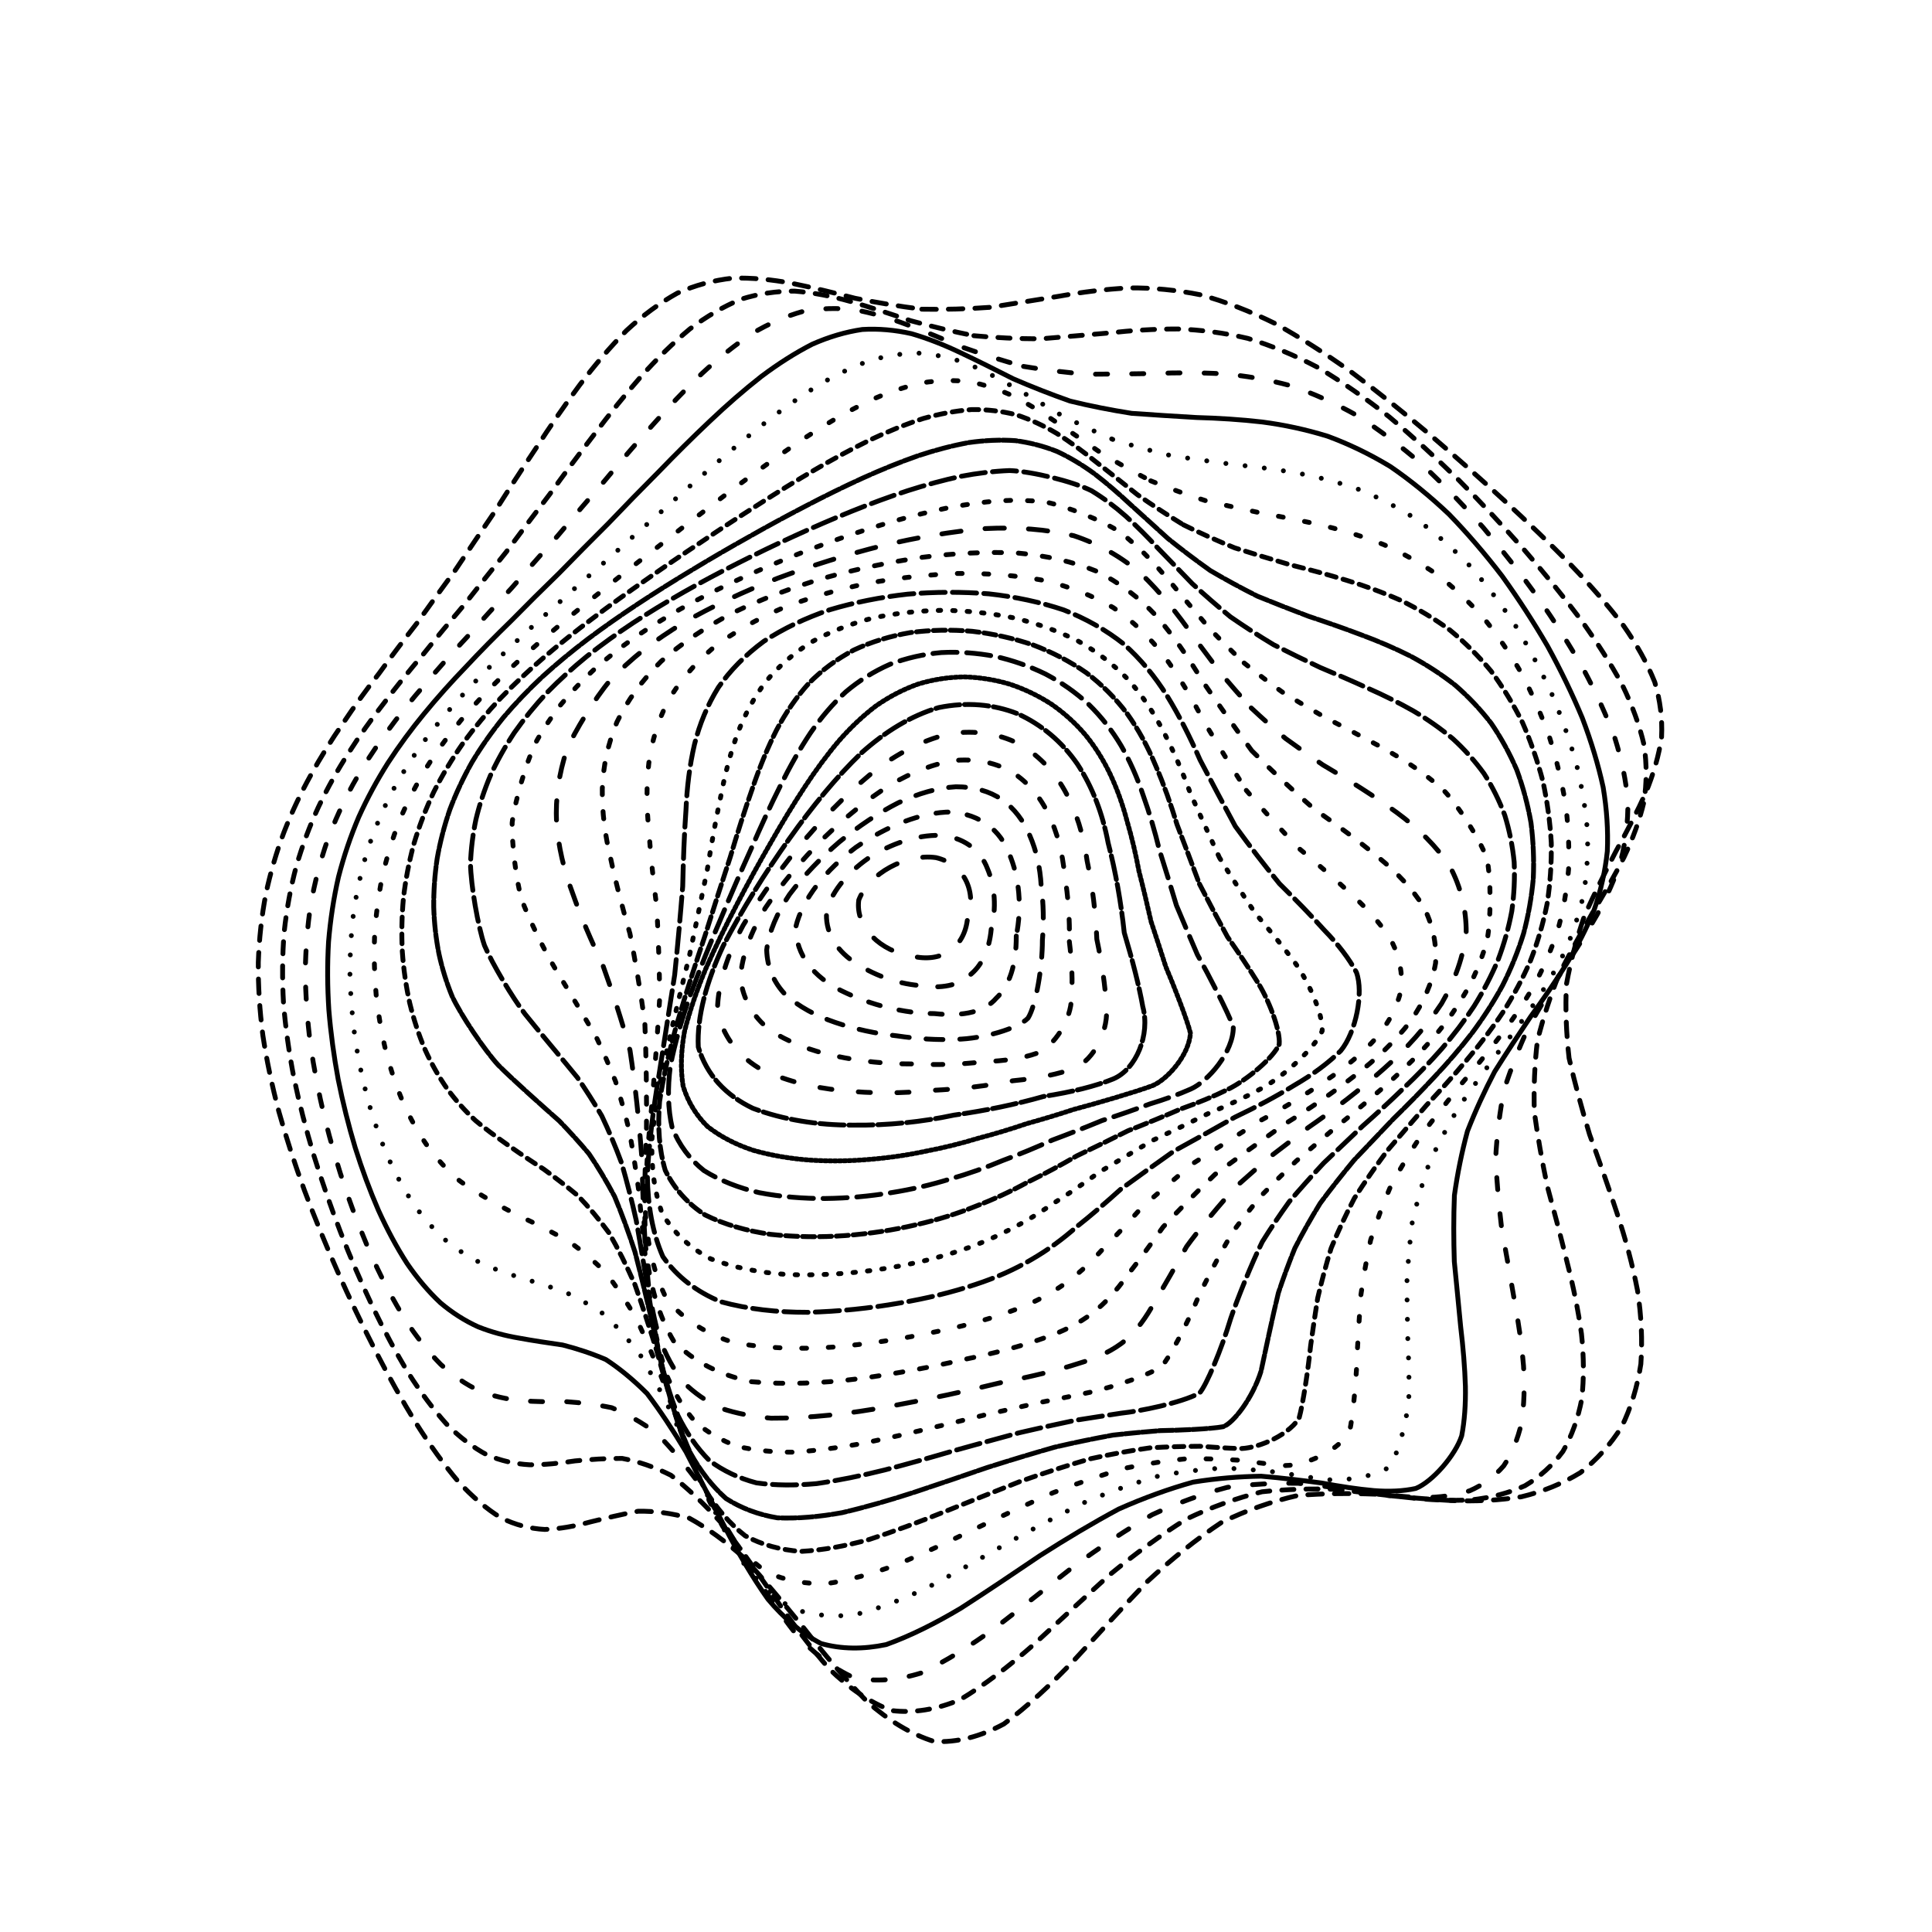<svg xmlns="http://www.w3.org/2000/svg" version="1.1" xmlns:xlink="http://www.w3.org/1999/xlink" xmlns:svgjs="http://svgjs.dev/svgjs" viewBox="0 0 800 800"><defs><linearGradient x1="50%" y1="0%" x2="50%" y2="100%" id="ccchaos-grad"><stop stop-color="hsl(162, 100%, 58%)" stop-opacity="1" offset="0%"></stop><stop stop-color="hsl(270, 73%, 53%)" stop-opacity="1" offset="100%"></stop></linearGradient></defs><g stroke-width="2" stroke="url(#ccchaos-grad)" fill="none" stroke-linecap="round"><path d="M381.7 128.03C391.14 128.22 400.6 127.94 410.07 127.25 419.56 125.76 429.07 124.16 438.61 122.65 448.2 120.92 457.85 119.72 467.56 119.22 477.35 119.13 487.25 120.07 497.23 122.1 507.35 124.89 517.58 128.85 527.92 133.93 538.38 139.72 548.95 146.49 559.58 154.07 570.3 162.08 581.02 170.66 591.66 179.62 602.25 188.67 612.65 197.87 622.73 207.13 632.55 216.18 641.87 225.14 650.53 233.99 658.68 242.48 665.96 250.83 672.24 259.05 677.77 266.92 682.12 274.71 685.21 282.48 687.45 289.97 688.39 297.52 688.02 305.19 686.95 312.66 684.73 320.33 681.49 328.25 677.95 336.05 673.74 344.16 669.07 352.61 664.71 361 660.35 369.76 656.21 378.92 653.02 388.05 650.44 397.6 648.62 407.59 648.14 417.57 648.53 427.77 649.72 438.15 652.09 448.54 654.99 459.12 658.23 469.83 662.15 480.55 665.99 491.37 669.53 502.24 673.13 513.05 676.03 523.83 678.08 534.46 679.67 544.91 680.14 555.08 679.44 564.81 678.02 574.17 675.35 582.9 671.48 590.84 666.86 598.18 661.13 604.54 654.4 609.79 647.06 614.31 638.89 617.64 630.03 619.77 620.8 621.29 611.05 621.76 600.93 621.34 590.65 620.81 580.13 619.83 569.49 618.7 558.82 618.29 548.12 618.36 537.45 619.23 526.84 621.62 516.29 625.28 505.83 630.38 495.47 637.26 485.2 645.51 475.03 654.93 464.95 665.44 454.95 676.37 445.04 687.16 435.19 697.54 425.4 706.64 415.69 713.85 406.01 719.09 396.37 721.6 386.81 721.11 377.25 718.14 367.97 712.45 358.98 704.53 349.97 695.28 341.25 684.92 332.81 674.11 324.36 663.72 316.19 653.96 308.32 645.26 300.42 638.21 292.8 632.68 285.49 628.68 278.13 626.54 271.04 625.66 264.24 625.77 257.36 627.05 250.74 628.66 244.37 630.22 237.89 632 231.62 633.12 225.56 633.31 219.35 632.98 213.31 631.39 207.45 628.5 201.39 624.77 195.49 619.71 189.74 613.45 183.78 606.4 177.97 598.32 172.34 589.41 166.52 579.94 160.89 569.87 155.49 559.38 149.96 548.61 144.71 537.6 139.78 526.49 134.82 515.29 130.24 504.11 126.1 493.02 122.03 481.94 118.46 471 115.46 460.25 112.62 449.53 110.4 439 108.84 428.7 107.51 418.41 106.87 408.33 106.96 398.48 107.3 388.63 108.35 379.23 110.07 370.26 111.98 361.27 114.51 352.71 117.6 344.55 120.79 336.36 124.48 328.55 128.6 321.12 132.73 313.6 137.22 306.4 142.03 299.5 146.74 292.43 151.72 285.58 156.92 278.9 161.94 271.95 167.16 265.06 172.54 258.18 177.71 250.92 183.04 243.57 188.53 236.09 193.81 228.17 199.27 220.07 204.9 211.81 210.35 203.17 216.02 194.42 221.9 185.65 227.66 176.73 233.67 167.98 239.94 159.55 246.13 151.34 252.62 143.72 259.39 136.89 266.12 130.66 273.16 125.44 280.5 121.37 287.82 118.11 295.45 116.04 303.36 115.18 311.27 114.96 319.47 115.72 327.93 117.32 336.39 119.05 345.11 121.18 354.08 123.51 363.04 125.28 372.25 126.84 381.69 128.03" stroke-dasharray="6 5" transform="rotate(0, 400, 400)" opacity="0.05"></path><path d="M384.86 139.43C394.01 139.64 403.21 139.41 412.45 138.78 421.71 137.38 431.03 135.85 440.4 134.38 449.81 132.65 459.31 131.37 468.87 130.7 478.51 130.36 488.26 130.94 498.09 132.54 508.01 134.8 518.04 138.17 528.14 142.62 538.32 147.77 548.56 153.89 558.81 160.84 569.08 168.29 579.29 176.36 589.36 184.91 599.33 193.63 609.02 202.62 618.34 211.74 627.36 220.77 635.84 229.8 643.63 238.77 650.91 247.48 657.34 256.09 662.77 264.58 667.52 272.77 671.17 280.88 673.63 288.95 675.34 296.74 675.87 304.56 675.23 312.43 673.99 320.11 671.74 327.93 668.6 335.93 665.24 343.81 661.3 351.92 656.96 360.31 652.97 368.64 648.97 377.28 645.18 386.26 642.27 395.21 639.9 404.54 638.2 414.23 637.72 423.93 638.01 433.78 639.01 443.76 641.09 453.74 643.65 463.84 646.53 474.01 650.07 484.15 653.55 494.32 656.8 504.44 660.16 514.46 662.92 524.34 664.95 533.97 666.63 543.38 667.32 552.41 666.97 560.92 666.01 569.04 663.92 576.47 660.72 583.09 656.85 589.16 651.92 594.29 646.04 598.37 639.58 601.87 632.3 604.33 624.31 605.77 615.93 606.81 607.01 607.05 597.65 606.63 588.09 606.33 578.24 605.82 568.19 605.36 558.08 605.74 547.87 606.7 537.63 608.53 527.42 611.81 517.21 616.3 507.07 622.07 496.98 629.41 486.97 637.91 477.04 647.33 467.18 657.62 457.4 668.13 447.72 678.35 438.08 688.09 428.51 696.54 419.05 703.16 409.6 707.96 400.22 710.22 390.94 709.71 381.65 706.92 372.65 701.63 363.95 694.24 355.24 685.58 346.81 675.8 338.67 665.49 330.51 655.44 322.63 645.82 315.04 637.05 307.41 629.69 300.05 623.64 292.97 618.95 285.84 615.96 278.96 614.19 272.34 613.42 265.64 613.86 259.17 614.77 252.92 615.83 246.55 617.3 240.38 618.35 234.4 618.75 228.26 618.85 222.28 617.94 216.46 615.93 210.45 613.26 204.58 609.4 198.86 604.42 192.95 598.73 187.19 592.03 181.59 584.45 175.83 576.33 170.27 567.52 164.92 558.18 159.48 548.51 154.3 538.5 149.45 528.26 144.58 517.88 140.09 507.41 136.02 496.94 132.05 486.42 128.56 475.97 125.62 465.65 122.86 455.34 120.69 445.17 119.17 435.19 117.89 425.22 117.28 415.43 117.38 405.86 117.73 396.28 118.77 387.13 120.46 378.38 122.35 369.62 124.84 361.24 127.88 353.24 131.03 345.18 134.66 337.47 138.72 330.07 142.79 322.57 147.22 315.33 151.97 308.31 156.63 301.11 161.56 294.06 166.7 287.11 171.68 279.89 176.86 272.68 182.2 265.43 187.33 257.84 192.63 250.14 198.07 242.31 203.31 234.11 208.71 225.77 214.27 217.32 219.65 208.6 225.23 199.86 230.99 191.18 236.62 182.47 242.48 174.02 248.58 165.98 254.58 158.25 260.84 151.17 267.37 144.91 273.85 139.28 280.6 134.65 287.64 131.14 294.65 128.38 301.95 126.75 309.53 126.24 317.09 126.29 324.94 127.23 333.06 128.92 341.17 130.67 349.54 132.78 358.18 135.05 366.81 136.77 375.7 138.27 384.85 139.43" stroke-dasharray="5 5" transform="rotate(4.04, 400, 400)" opacity="0.09"></path><path d="M388.69 150.84C397.56 151.07 406.5 150.88 415.5 150.31 424.52 149 433.62 147.56 442.79 146.13 451.99 144.42 461.29 143.09 470.65 142.29 480.08 141.73 489.6 142.01 499.2 143.19 508.86 144.97 518.59 147.78 528.36 151.6 538.17 156.1 548 161.54 557.77 167.84 567.52 174.66 577.15 182.15 586.57 190.18 595.85 198.47 604.81 207.1 613.33 215.97 621.55 224.83 629.19 233.79 636.12 242.75 642.57 251.55 648.17 260.29 652.83 268.96 656.86 277.39 659.86 285.75 661.77 294.05 663.03 302.12 663.22 310.18 662.36 318.25 661.02 326.15 658.78 334.13 655.75 342.23 652.59 350.21 648.93 358.36 644.93 366.72 641.28 375.02 637.64 383.56 634.18 392.37 631.54 401.16 629.37 410.24 627.78 419.62 627.31 429.01 627.5 438.47 628.33 447.99 630.14 457.51 632.38 467.06 634.92 476.59 638.08 486.08 641.21 495.51 644.16 504.78 647.26 513.94 649.86 522.86 651.83 531.44 653.54 539.79 654.4 547.68 654.33 554.99 653.75 561.94 652.15 568.17 649.54 573.61 646.34 578.57 642.16 582.66 637.07 585.81 631.45 588.53 625.01 590.38 617.88 591.39 610.35 592.21 602.25 592.44 593.68 592.25 584.89 592.35 575.75 592.43 566.36 592.73 556.87 593.93 547.22 595.79 537.49 598.52 527.75 602.61 517.97 607.81 508.22 614.14 498.49 621.82 488.8 630.45 479.18 639.79 469.6 649.78 460.09 659.83 450.67 669.47 441.29 678.56 431.99 686.37 422.78 692.44 413.59 696.81 404.48 698.83 395.46 698.3 386.45 695.7 377.73 690.78 369.3 683.9 360.86 675.82 352.7 666.62 344.83 656.83 336.93 647.16 329.3 637.76 321.95 629 314.55 621.42 307.42 614.95 300.54 609.67 293.6 605.93 286.89 603.32 280.43 601.7 273.86 601.28 267.51 601.44 261.37 601.88 255.09 602.89 249 603.69 243.07 604.07 236.99 604.37 231.06 603.88 225.27 602.51 219.31 600.66 213.48 597.78 207.8 593.88 201.94 589.4 196.22 583.95 190.68 577.63 184.99 570.8 179.49 563.25 174.22 555.09 168.86 546.6 163.78 537.66 159.01 528.4 154.25 518.96 149.86 509.32 145.89 499.58 142.01 489.77 138.62 479.94 135.76 470.15 133.08 460.35 130.98 450.63 129.5 441.04 128.27 431.46 127.69 422.01 127.79 412.72 128.15 403.43 129.18 394.52 130.84 385.96 132.7 377.39 135.14 369.15 138.12 361.23 141.21 353.26 144.78 345.57 148.76 338.13 152.76 330.58 157.13 323.22 161.8 316.03 166.4 308.65 171.26 301.36 176.34 294.12 181.28 286.63 186.41 279.11 191.7 271.53 196.81 263.65 202.07 255.67 207.46 247.58 212.67 239.2 218.03 230.74 223.53 222.23 228.85 213.55 234.35 204.93 240.03 196.47 245.56 188.08 251.3 180.03 257.25 172.48 263.1 165.28 269.18 158.79 275.51 153.15 281.77 148.12 288.29 144.09 295.07 141.12 301.81 138.85 308.83 137.63 316.11 137.43 323.37 137.72 330.91 138.8 338.72 140.56 346.51 142.33 354.57 144.4 362.9 146.6 371.22 148.26 379.82 149.71 388.68 150.84" stroke-dasharray="5 10" transform="rotate(8.08, 400, 400)" opacity="0.13"></path><path d="M393.03 162.24C401.62 162.49 410.29 162.34 419.04 161.85 427.8 160.63 436.65 159.28 445.57 157.92 454.53 156.25 463.57 154.89 472.68 154 481.84 153.26 491.07 153.26 500.35 154.08 509.67 155.4 519.03 157.68 528.39 160.91 537.75 164.75 547.08 169.52 556.3 175.14 565.47 181.27 574.46 188.12 583.19 195.56 591.74 203.31 599.94 211.48 607.66 219.96 615.07 228.52 621.88 237.26 627.99 246.08 633.65 254.82 638.49 263.57 642.43 272.28 645.81 280.84 648.24 289.34 649.66 297.78 650.54 306.05 650.46 314.29 649.44 322.52 648.03 330.6 645.84 338.71 642.96 346.89 640.01 354.96 636.64 363.15 632.97 371.47 629.66 379.74 626.35 388.19 623.21 396.82 620.82 405.43 618.84 414.26 617.37 423.29 616.9 432.33 617.01 441.37 617.67 450.38 619.23 459.38 621.18 468.33 623.38 477.17 626.18 485.96 628.97 494.59 631.61 502.99 634.45 511.26 636.86 519.21 638.73 526.76 640.44 534.08 641.39 540.89 641.53 547.1 640.67 555.58 633.62 568.3 627.5 572.41 622.65 574.6 617.02 576.08 610.7 576.92 604.01 577.74 596.73 578.18 588.96 578.39 580.94 579.02 572.54 579.78 563.86 580.89 555.04 582.92 546.01 585.63 536.85 589.19 527.65 594 518.37 599.79 509.06 606.56 499.76 614.46 490.47 623.11 481.21 632.28 471.98 641.91 462.8 651.45 453.69 660.5 444.61 668.94 435.59 676.14 426.67 681.67 417.76 685.64 408.93 687.44 400.19 686.9 391.45 684.47 383 679.91 374.84 673.53 366.66 666.01 358.76 657.39 351.13 648.13 343.47 638.88 336.06 629.75 328.92 621.08 321.73 613.38 314.78 606.59 308.07 600.83 301.29 596.43 294.73 593.06 288.39 590.63 281.95 589.37 275.69 588.73 269.63 588.5 263.44 588.92 257.4 589.32 251.53 589.49 245.5 589.77 239.61 589.47 233.86 588.49 227.95 587.21 222.16 585.07 216.51 582.05 210.71 578.57 205.06 574.21 199.57 569.01 193.96 563.38 188.55 557 183.37 550 178.12 542.66 173.14 534.82 168.48 526.58 163.83 518.14 159.55 509.41 155.69 500.49 151.93 491.48 148.64 482.35 145.87 473.18 143.27 463.99 141.25 454.8 139.83 445.66 138.64 436.51 138.09 427.44 138.21 418.47 138.57 409.49 139.59 400.82 141.21 392.44 143.03 384.05 145.42 375.92 148.32 368.05 151.34 360.13 154.83 352.42 158.72 344.9 162.65 337.27 166.93 329.78 171.52 322.39 176.05 314.83 180.84 307.31 185.85 299.8 190.74 292.07 195.81 284.29 201.05 276.46 206.12 268.37 211.34 260.21 216.69 251.98 221.86 243.54 227.18 235.07 232.63 226.63 237.92 218.13 243.36 209.76 248.96 201.64 254.41 193.67 260.06 186.11 265.89 179.11 271.61 172.52 277.55 166.65 283.71 161.63 289.78 157.22 296.11 153.77 302.67 151.32 309.18 149.51 315.96 148.67 322.99 148.75 329.98 149.25 337.24 150.46 344.77 152.26 352.27 154.02 360.05 156.04 368.09 158.17 376.12 159.76 384.43 161.15 393.02 162.24" stroke-dasharray="5 0" transform="rotate(12.12, 400, 400)" opacity="0.16"></path><path d="M397.68 173.65C405.99 173.91 414.38 173.81 422.85 173.38 431.34 172.27 439.91 171.01 448.55 169.73 457.21 168.12 465.95 166.76 474.75 165.8 483.57 164.92 492.45 164.69 501.34 165.19 510.26 166.1 519.17 167.89 528.05 170.55 536.9 173.77 545.67 177.87 554.28 182.79 562.81 188.23 571.12 194.38 579.13 201.16 586.94 208.29 594.36 215.9 601.29 223.87 607.91 232.01 613.93 240.39 619.26 248.92 624.17 257.46 628.31 266.07 631.6 274.69 634.4 283.23 636.33 291.74 637.35 300.22 637.91 308.58 637.61 316.9 636.49 325.2 635.06 333.38 632.95 341.57 630.24 349.78 627.52 357.91 624.42 366.09 621.08 374.34 618.09 382.55 615.11 390.87 612.27 399.3 610.12 407.71 608.32 416.25 606.95 424.92 606.49 433.58 606.53 442.17 607.04 450.64 608.37 459.09 610.03 467.41 611.93 475.54 614.38 483.61 616.84 491.45 619.18 498.97 621.74 506.38 623.95 513.41 625.7 519.98 627.84 529.28 628.18 544.6 626.09 550.4 622.55 555.13 610.8 561.09 602.81 562.66 596.91 563.68 590.42 564.49 583.44 565.23 576.2 566.48 568.56 567.98 560.59 569.9 552.47 572.72 544.11 576.23 535.57 580.52 526.96 585.93 518.23 592.19 509.43 599.27 500.62 607.28 491.78 615.86 482.94 624.78 474.11 633.99 465.3 643 456.54 651.43 447.8 659.25 439.11 665.84 430.5 670.87 421.9 674.45 413.36 676.04 404.91 675.49 396.46 673.24 388.28 669.02 380.37 663.11 372.45 656.14 364.78 648.1 357.38 639.38 349.94 630.58 342.74 621.76 335.79 613.26 328.78 605.53 322 598.53 315.44 592.39 308.8 587.44 302.37 583.4 296.13 580.23 289.79 578.17 283.62 576.75 277.62 575.79 271.5 575.55 265.53 575.43 259.7 575.25 253.73 575.3 247.88 574.99 242.17 574.17 236.32 573.22 230.58 571.58 224.99 569.2 219.26 566.51 213.68 563.02 208.27 558.78 202.76 554.18 197.45 548.87 192.37 542.92 187.24 536.68 182.38 529.89 177.84 522.65 173.33 515.21 169.18 507.42 165.43 499.35 161.8 491.18 158.62 482.81 155.95 474.32 153.46 465.79 151.51 457.18 150.15 448.53 149.02 439.89 148.5 431.23 148.63 422.59 148.99 413.95 149.98 405.54 151.56 397.34 153.34 389.13 155.66 381.12 158.48 373.29 161.43 365.42 164.82 357.69 168.62 350.09 172.45 342.39 176.64 334.77 181.13 327.21 185.57 319.5 190.28 311.8 195.2 304.08 200.02 296.19 205.03 288.24 210.21 280.25 215.23 272.07 220.4 263.85 225.71 255.6 230.85 247.24 236.13 238.91 241.53 230.68 246.78 222.47 252.17 214.48 257.7 206.8 263.1 199.34 268.66 192.36 274.39 185.96 280.02 180.01 285.83 174.79 291.85 170.4 297.78 166.6 303.94 163.71 310.31 161.76 316.63 160.37 323.19 159.87 330 160.21 336.76 160.88 343.77 162.18 351.04 164 358.29 165.74 365.8 167.7 373.57 169.74 381.33 171.26 389.36 172.6 397.67 173.65" stroke-dasharray="0 8" transform="rotate(16.16, 400, 400)" opacity="0.20"></path><path d="M402.43 185.05C410.45 185.32 418.55 185.27 426.72 184.91 434.91 183.9 443.17 182.76 451.48 181.56 459.81 180.03 468.2 178.7 476.63 177.69 485.06 176.72 493.53 176.3 501.98 176.52 510.43 177.07 518.84 178.41 527.17 180.54 535.46 183.17 543.62 186.63 551.59 190.86 559.45 195.59 567.06 201.03 574.33 207.1 581.4 213.55 588.05 220.51 594.21 227.89 600.06 235.49 605.33 243.39 609.94 251.5 614.17 259.69 617.66 268.01 620.38 276.4 622.68 284.77 624.17 293.16 624.86 301.54 625.16 309.85 624.7 318.14 623.52 326.4 622.11 334.58 620.11 342.76 617.59 350.92 615.1 359.02 612.29 367.13 609.27 375.26 606.58 383.37 603.91 391.51 601.36 399.69 599.43 407.86 597.8 416.09 596.54 424.36 596.08 432.62 596.05 440.73 596.43 448.64 597.54 456.54 598.95 464.22 600.55 471.65 602.68 479.03 604.82 486.1 606.86 492.81 610.14 502.51 614.78 519.39 615.66 526.36 613.29 536.98 601.14 547.04 594.2 548.89 589.05 550.26 583.32 551.56 577.09 552.92 570.62 554.85 563.73 557.09 556.48 559.79 549.08 563.35 541.4 567.56 533.51 572.48 525.53 578.37 517.39 584.98 509.15 592.24 500.87 600.25 492.52 608.67 484.15 617.26 475.77 626.01 467.38 634.46 459.01 642.28 450.66 649.47 442.33 655.48 434.05 660.02 425.78 663.24 417.56 664.64 409.41 664.08 401.26 662 393.35 658.11 385.7 652.66 378.03 646.22 370.6 638.74 363.41 630.57 356.19 622.24 349.19 613.8 342.4 605.52 335.57 597.85 328.95 590.74 322.51 584.33 316.01 578.93 309.69 574.33 303.54 570.5 297.31 567.7 291.22 565.52 285.29 563.84 279.24 562.89 273.33 562.17 267.55 561.51 258.75 560.94 241.57 558.3 233.22 555.65 227.58 553.5 222.09 550.68 216.78 547.19 211.38 543.44 206.19 539.02 201.22 534 196.24 528.73 191.52 522.9 187.11 516.6 182.74 510.12 178.73 503.23 175.12 496.01 171.63 488.68 168.57 481.09 166.01 473.29 163.62 465.45 161.76 457.45 160.47 449.33 159.4 441.21 158.91 433 159.04 424.73 159.41 416.46 160.37 408.33 161.9 400.34 163.62 392.33 165.87 384.45 168.6 376.69 171.46 368.89 174.76 361.17 178.44 353.52 182.17 345.79 186.25 338.1 190.62 330.43 194.97 322.64 199.58 314.84 204.41 307.01 209.15 299.05 214.08 291.05 219.17 283.03 224.14 274.89 229.26 266.75 234.5 258.63 239.6 250.48 244.84 242.42 250.19 234.53 255.4 226.73 260.74 219.22 266.21 212.07 271.55 205.21 277.05 198.85 282.7 193.11 288.23 187.82 293.95 183.25 299.84 179.5 305.65 176.28 311.66 173.92 317.88 172.43 324.03 171.44 330.4 171.24 337 171.79 343.55 172.61 350.35 173.97 357.38 175.79 364.38 177.49 371.64 179.38 379.15 181.32 386.64 182.77 394.4 184.04 402.42 185.05" stroke-dasharray="2 9" transform="rotate(20.2, 400, 400)" opacity="0.24"></path><path d="M407.07 196.46C414.79 196.74 422.59 196.73 430.43 196.44 438.29 195.54 446.21 194.5 454.16 193.41 462.12 191.96 470.12 190.68 478.12 189.67 486.12 188.63 494.12 188.06 502.08 188.05 510.02 188.3 517.88 189.24 525.63 190.9 533.32 192.98 540.84 195.83 548.14 199.4 555.32 203.43 562.21 208.15 568.75 213.49 575.08 219.22 581 225.48 586.42 232.18 591.55 239.15 596.13 246.46 600.07 254.04 603.68 261.75 606.61 269.65 608.82 277.66 610.68 285.71 611.81 293.83 612.23 301.97 612.33 310.09 611.77 318.22 610.57 326.32 609.22 334.39 607.34 342.43 605.03 350.44 602.77 358.43 600.24 366.39 597.53 374.33 595.14 382.25 592.76 390.16 590.47 398.05 588.75 405.94 587.28 413.81 586.12 421.66 585.67 429.5 585.59 437.11 585.84 444.48 586.76 451.82 587.92 458.9 589.26 465.67 591.07 472.39 592.91 478.76 594.66 484.75 597.54 493.38 601.76 508.2 602.66 514.26 600.99 523.7 590.91 533.51 584.93 535.86 580.46 537.7 575.44 539.57 569.93 541.59 564.2 544.2 558.03 547.16 551.5 550.58 544.81 554.79 537.82 559.6 530.59 565.02 523.26 571.26 515.74 578.09 508.07 585.42 500.37 593.33 492.55 601.49 484.68 609.69 476.79 617.94 468.85 625.81 460.91 633.02 452.97 639.6 445.03 645.05 437.12 649.14 429.21 652.02 421.33 653.24 413.49 652.68 405.65 650.75 398.03 647.17 390.64 642.17 383.23 636.24 376.04 629.32 369.06 621.7 362.05 613.87 355.24 605.83 348.62 597.84 341.96 590.31 335.48 583.18 329.18 576.6 322.81 570.87 316.6 565.81 310.55 561.43 304.41 557.96 298.41 555.09 292.54 552.71 286.58 551.06 280.74 549.69 275.02 548.48 266.33 547.26 249.4 544.18 241.18 541.77 235.65 539.93 230.27 537.55 225.07 534.61 219.82 531.49 214.76 527.78 209.94 523.51 205.11 519.06 200.55 514.07 196.29 508.59 192.09 502.97 188.23 496.91 184.77 490.49 181.42 483.96 178.5 477.12 176.05 470.01 173.78 462.85 172.01 455.47 170.79 447.9 169.77 440.32 169.32 432.58 169.46 424.7 169.82 416.83 170.76 409.01 172.23 401.25 173.9 393.49 176.06 385.78 178.7 378.13 181.46 370.44 184.64 362.79 188.2 355.16 191.81 347.48 195.77 339.79 200.01 332.1 204.25 324.33 208.74 316.53 213.45 308.71 218.1 300.82 222.93 292.9 227.93 284.98 232.83 277.02 237.87 269.09 243.05 261.25 248.09 253.44 253.27 245.78 258.56 238.35 263.72 231.07 269.01 224.12 274.42 217.59 279.71 211.37 285.14 205.69 290.7 200.62 296.17 196 301.79 192.08 307.57 188.93 313.27 186.28 319.15 184.42 325.22 183.35 331.22 182.7 337.43 182.77 343.83 183.5 350.2 184.42 356.79 185.83 363.59 187.62 370.37 189.27 377.38 191.07 384.63 192.91 391.86 194.28 399.34 195.49 407.06 196.46" stroke-dasharray="4 3" transform="rotate(24.24, 400, 400)" opacity="0.28"></path><path d="M411.4 207.87C418.81 208.16 426.27 208.18 433.77 207.97 441.27 207.17 448.81 206.25 456.36 205.26 463.92 203.93 471.49 202.71 479.03 201.72 486.56 200.65 494.06 199.99 501.48 199.79 508.88 199.79 516.16 200.39 523.3 201.63 530.36 203.21 537.23 205.49 543.85 208.44 550.35 211.8 556.54 215.81 562.36 220.43 568 225.42 573.21 230.94 577.93 236.93 582.4 243.19 586.34 249.83 589.69 256.78 592.74 263.91 595.17 271.26 596.95 278.77 598.44 286.37 599.28 294.08 599.48 301.85 599.45 309.64 598.83 317.46 597.66 325.28 596.38 333.1 594.65 340.9 592.55 348.66 590.53 356.41 588.27 364.13 585.86 371.79 583.75 379.45 581.65 387.07 579.61 394.62 578.09 402.17 576.77 409.65 575.7 417.05 575.27 424.45 575.13 431.58 575.28 438.41 576.02 445.23 576.95 451.74 578.04 457.91 580.34 466.92 585.07 482.94 587.07 489.83 589.33 501.35 587.15 514.39 584.14 517.56 580.16 520.77 569.01 527.39 561.98 531.32 556.93 534.57 551.46 538.19 545.61 542.24 539.62 547.01 533.31 552.28 526.73 558.07 520.06 564.55 513.16 571.47 506.09 578.76 498.98 586.46 491.72 594.3 484.37 602.06 477 609.78 469.55 617.06 462.06 623.66 454.57 629.64 447.05 634.57 439.52 638.22 432 640.78 424.48 641.83 416.97 641.27 409.46 639.49 402.15 636.22 395.02 631.64 387.89 626.21 380.94 619.83 374.17 612.76 367.39 605.44 360.77 597.84 354.32 590.19 347.84 582.87 341.51 575.81 335.34 569.17 329.11 563.22 323.02 557.81 317.06 552.98 311.04 548.95 305.13 545.46 299.35 542.44 293.49 540.1 287.73 538.09 282.09 536.29 273.55 534.3 256.93 530.35 248.87 527.9 240.86 525.1 225.63 517.13 218.52 511.83 213.87 508.01 209.47 503.7 205.39 498.92 201.36 494.02 197.67 488.7 194.37 482.98 191.18 477.18 188.4 471.03 186.08 464.57 183.92 458.07 182.25 451.28 181.1 444.26 180.15 437.22 179.73 429.97 179.88 422.51 180.23 415.05 181.14 407.57 182.56 400.1 184.15 392.62 186.23 385.14 188.76 377.66 191.41 370.16 194.47 362.65 197.89 355.13 201.38 347.57 205.2 339.99 209.3 332.39 213.41 324.75 217.77 317.09 222.34 309.42 226.88 301.71 231.6 294.01 236.49 286.35 241.29 278.7 246.25 271.13 251.33 263.69 256.31 256.34 261.41 249.19 266.63 242.32 271.73 235.64 276.95 229.34 282.29 223.48 287.52 217.94 292.88 212.94 298.36 208.56 303.74 204.6 309.27 201.31 314.95 198.74 320.54 196.61 326.3 195.2 332.22 194.51 338.09 194.16 344.13 194.45 350.36 195.32 356.54 196.32 362.93 197.74 369.51 199.48 376.07 201.07 382.84 202.78 389.82 204.51 396.79 205.8 403.98 206.93 411.39 207.86" stroke-dasharray="6 1" transform="rotate(28.28, 400, 400)" opacity="0.32"></path><path d="M415.22 219.27C422.3 219.57 429.41 219.64 436.53 219.48 443.66 218.8 450.8 217.99 457.92 217.12 465.05 215.9 472.15 214.77 479.2 213.82 486.24 212.76 493.21 212.04 500.07 211.71 506.89 211.5 513.58 211.82 520.1 212.7 526.53 213.85 532.75 215.62 538.7 218 544.53 220.73 550.04 224.08 555.18 227.99 560.15 232.24 564.71 237.02 568.8 242.26 572.66 247.78 576.02 253.7 578.84 259.96 581.41 266.41 583.41 273.12 584.83 280.03 586.02 287.07 586.63 294.25 586.68 301.52 586.55 308.85 585.91 316.25 584.8 323.66 583.62 331.1 582.06 338.53 580.17 345.94 578.39 353.35 576.4 360.73 574.27 368.04 572.43 375.36 570.58 382.61 568.79 389.77 567.45 396.94 566.27 404.01 565.29 410.95 564.87 417.9 564.69 424.55 564.74 430.89 565.68 440.21 568.79 457.12 570.64 464.64 574.34 477.78 576.97 493.67 576.27 497.76 571.9 505.4 559.41 517.3 553.28 522.14 548.87 525.98 544.04 530.17 538.85 534.75 533.51 539.94 527.86 545.55 521.92 551.59 515.89 558.16 509.62 565.06 503.15 572.2 496.63 579.62 489.94 587.06 483.13 594.34 476.29 601.5 469.34 608.19 462.33 614.19 455.31 619.6 448.23 624.02 441.11 627.26 433.99 629.52 426.85 630.42 419.69 629.87 412.54 628.23 405.53 625.25 398.69 621.06 391.85 616.11 385.15 610.27 378.62 603.74 372.06 596.94 365.65 589.81 359.38 582.55 353.09 575.5 346.92 568.6 340.89 561.99 334.82 555.93 328.86 550.3 323.02 545.13 317.13 540.64 311.34 536.63 305.66 533.04 299.92 530.09 294.27 527.46 288.74 525.07 280.38 522.25 264.14 517.14 256.3 514.42 248.53 511.58 233.81 504.17 226.97 499.42 220.41 494.15 208.82 481.33 203.93 473.86 200.91 468.68 198.28 463.14 196.09 457.27 194.06 451.36 192.49 445.15 191.41 438.65 190.52 432.14 190.14 425.36 190.29 418.34 190.64 411.31 191.51 404.22 192.87 397.07 194.39 389.93 196.38 382.73 198.79 375.5 201.33 368.26 204.25 360.98 207.53 353.66 210.87 346.34 214.54 338.98 218.48 331.6 222.44 324.21 226.65 316.8 231.08 309.41 235.48 302.03 240.07 294.68 244.82 287.41 249.51 280.2 254.36 273.1 259.33 266.18 264.21 259.4 269.22 252.85 274.34 246.62 279.37 240.61 284.51 234.99 289.76 229.83 294.92 224.99 300.19 220.69 305.57 216.98 313.59 212.3 330.18 206.76 338.77 205.9 344.49 205.81 350.38 206.27 356.42 207.24 362.43 208.29 368.61 209.7 374.97 211.38 381.3 212.88 387.83 214.49 394.53 216.12 401.23 217.31 408.12 218.38 415.21 219.27" stroke-dasharray="10 3" transform="rotate(32.32, 400, 400)" opacity="0.35"></path><path d="M418.36 230.68C425.09 230.98 431.84 231.08 438.56 231 445.29 230.42 452 229.73 458.67 228.98 465.34 227.88 471.96 226.86 478.5 225.97 485.02 224.95 491.44 224.21 497.74 223.79 503.98 223.44 510.07 223.54 515.97 224.11 524.57 225.56 540.29 231.62 547.23 236.22 553.56 241.8 563.8 255.68 567.58 263.79 569.73 269.51 571.38 275.52 572.51 281.75 573.45 288.13 573.89 294.69 573.84 301.37 573.66 308.14 573.04 315 572.01 321.9 570.95 328.85 569.56 335.82 567.89 342.77 566.34 349.75 564.61 356.69 562.75 363.58 561.16 370.48 559.55 377.31 557.98 384.03 556.81 390.77 555.77 397.4 554.87 403.89 554.47 410.38 554.25 416.58 554.22 422.46 554.92 431.11 557.35 446.74 558.82 453.69 561.87 466.01 564.09 481.48 563.52 485.77 559.88 494.36 549.22 508.41 543.89 514.07 540.05 518.4 535.82 523.04 531.23 528.02 526.51 533.51 521.47 539.34 516.15 545.48 510.73 552.03 505.07 558.8 499.19 565.69 493.26 572.76 487.14 579.75 480.87 586.51 474.57 593.1 468.14 599.19 461.62 604.62 455.08 609.47 448.45 613.4 441.76 616.26 435.07 618.25 428.32 619.01 421.54 618.46 414.75 616.96 408.08 614.25 401.54 610.45 395 605.96 388.58 600.63 382.29 594.64 375.98 588.36 369.79 581.72 363.73 574.89 357.64 568.17 351.66 561.51 345.79 555.02 339.89 548.95 334.09 543.2 328.39 537.82 322.65 532.99 317 528.56 311.46 524.51 305.86 521.01 300.35 517.82 294.95 514.89 286.82 511.23 271.06 504.8 263.46 501.64 255.97 498.55 241.85 491.21 235.31 486.76 229.07 481.93 218.08 470.34 213.46 463.58 209.38 456.41 203.46 440.31 201.72 431.45 200.9 425.44 200.56 419.13 200.71 412.56 201.05 405.98 201.88 399.29 203.17 392.52 204.62 385.76 206.51 378.91 208.8 372.01 211.2 365.1 213.99 358.14 217.1 351.14 220.3 344.15 223.8 337.11 227.57 330.08 231.37 323.05 235.41 316.03 239.67 309.05 243.91 302.11 248.35 295.24 252.95 288.48 257.5 281.8 262.21 275.29 267.04 268.98 271.81 262.84 276.71 256.96 281.71 251.42 286.64 246.11 291.67 241.2 296.81 236.76 301.87 232.61 307.04 228.98 312.32 225.91 320.18 222.1 336.39 217.93 344.76 217.51 350.34 217.63 356.06 218.23 361.91 219.26 367.73 220.33 373.71 221.7 379.83 223.3 385.93 224.72 392.2 226.21 398.62 227.73 405.03 228.84 411.61 229.83 418.35 230.68" stroke-dasharray="2 7" transform="rotate(36.36, 400, 400)" opacity="0.39"></path><path d="M420.68 242.08C427.05 242.39 433.41 242.53 439.72 242.5 446.03 242.03 452.3 241.45 458.51 240.82 470.89 238.63 482.95 236.88 494.43 236.01 505.74 235.18 516.28 236.03 525.77 238.7 534.83 242.28 542.58 247.86 548.76 255.22 554.29 263.52 558.09 273.32 560.04 284.22 561.43 295.68 561.14 307.89 559.31 320.45 557.5 333.25 554.72 346.18 551.31 358.96 549.95 365.37 548.57 371.73 547.2 378 546.19 384.27 545.27 390.44 544.45 396.49 543.95 405.41 544.21 421.82 544.86 429.27 546.72 439 548.4 447.54 549.57 454.94 551.17 462.45 551.64 469.06 550.77 475.01 549.61 481.57 546.8 488.04 542.36 494.8 537.39 502.91 530.81 511.93 522.83 521.99 514.42 533.65 504.81 546.23 494.24 559.19 483.46 572.47 471.93 584.77 459.87 594.92 453.82 599.25 447.66 602.73 441.41 605.23 435.16 606.96 428.82 607.59 422.42 607.06 416.02 605.69 409.7 603.24 403.49 599.81 397.27 595.75 391.14 590.92 385.11 585.46 373.03 573.76 361.3 560.99 349.98 548.21 338.55 536.63 327.43 526.09 316.72 516.8 305.84 509.4 295.31 502.99 285.24 497.2 275.06 492.61 265.38 487.88 256.38 482.6 247.44 477.68 239.32 471.71 232.27 464.53 225.53 457.31 220.06 448.77 216.09 438.94 213.64 431.38 211.12 414.72 211.13 405.67 211.46 399.55 212.25 393.29 213.47 386.94 214.84 380.59 216.62 374.16 218.78 367.65 223.43 354.67 229.45 341.46 236.56 328.25 243.83 315.19 252 302.27 260.86 289.85 269.61 277.88 278.94 266.74 288.71 256.87 298.24 247.91 308.21 240.63 318.54 235.38 328.64 231.28 339.18 229.26 350.12 229.33 360.91 229.99 372.2 232.1 383.96 235.25 389.82 236.56 395.81 237.94 401.93 239.34 408.04 240.36 414.29 241.28 420.67 242.08" stroke-dasharray="8 10" transform="rotate(40.4, 400, 400)" opacity="0.43"></path><path d="M422.08 253.49C434.07 253.66 445.87 253.34 457.33 252.66 468.76 250.75 479.76 249.19 490.13 248.34 500.32 247.38 509.71 247.81 518.05 249.81 526.02 252.47 532.73 256.92 537.99 263 542.73 269.89 545.91 278.22 547.47 287.66 548.63 297.66 548.34 308.47 546.72 319.74 545.21 331.28 542.86 343.05 539.94 354.76 537.91 366.56 535.87 378.18 534.04 389.39 533.68 400.6 533.68 410.82 533.94 420.01 535.37 429.21 536.6 437.44 537.39 444.78 538.63 452.31 538.91 459.22 538.05 465.72 537.05 472.87 534.61 480.12 530.74 487.73 526.48 496.53 520.76 506.13 513.73 516.55 506.36 528.18 497.82 540.39 488.32 552.64 478.64 564.92 468.16 576.07 457.07 585.12 445.94 592.23 434.3 595.95 422.3 595.65 410.31 592.47 398.53 585.69 387.06 576.19 375.57 565.51 364.35 553.64 353.46 541.51 342.49 530.19 331.8 519.54 321.47 509.86 311.02 501.74 300.91 494.48 291.26 487.86 281.55 482.38 272.33 476.95 263.8 471.25 255.36 466.01 247.73 460.01 241.12 453.08 234.84 446.21 229.75 438.22 226.08 429.1 222.96 419.94 221.39 409.65 221.54 398.29 222.34 386.93 224.81 375.09 228.74 362.99 233.11 350.95 238.77 338.73 245.48 326.59 252.37 314.64 260.13 302.95 268.58 291.85 276.97 281.23 285.94 271.52 295.35 263.09 304.58 255.51 314.23 249.52 324.22 245.4 334.03 242.22 344.24 240.88 354.78 241.34 365.21 242.2 376.05 244.26 387.28 247.21 398.45 249.37 410.08 251.57 422.07 253.49" stroke-dasharray="3 7" transform="rotate(44.44, 400, 400)" opacity="0.47"></path><path d="M422.49 264.89C433.69 265.12 444.62 264.94 455.12 264.47 465.59 262.86 475.56 261.52 484.85 260.75 493.99 259.74 502.3 259.89 509.58 261.36 516.56 263.28 522.36 266.75 526.83 271.69 530.9 277.28 533.6 284.23 534.87 292.28 535.87 300.83 535.63 310.22 534.26 320.17 533.05 330.38 531.11 340.92 528.65 351.53 526.99 362.22 525.26 372.86 523.62 383.22 523.25 393.59 523.09 403.16 523.11 411.9 524.13 420.68 524.96 428.73 525.39 436.14 526.27 443.77 526.34 451.03 525.44 458.09 524.51 465.76 522.34 473.64 518.92 481.91 515.23 491.17 510.24 501.08 504.05 511.58 497.59 522.94 490.03 534.58 481.53 545.99 472.87 557.22 463.4 567.22 453.27 575.2 443.1 581.42 432.36 584.61 421.19 584.25 410.02 581.4 398.96 575.35 388.13 566.82 377.28 557.15 366.62 546.24 356.23 534.86 345.79 523.98 335.59 513.46 325.72 503.62 315.78 495.01 306.16 487.11 296.99 479.81 287.8 473.54 279.12 467.44 271.1 461.25 263.2 455.58 256.08 449.4 249.95 442.54 244.13 435.82 239.44 428.21 236.07 419.65 233.21 411.09 231.79 401.55 231.96 391.06 232.72 380.57 235.02 369.67 238.68 358.59 242.76 347.57 248.04 336.46 254.33 325.52 260.8 314.8 268.13 304.43 276.11 294.73 284.1 285.5 292.65 277.21 301.63 270.18 310.5 263.9 319.78 259.09 329.36 255.96 338.82 253.57 348.63 252.78 358.72 253.53 368.73 254.49 379.08 256.47 389.72 259.19 400.34 261.13 411.29 263.12 422.49 264.89" stroke-dasharray="2 9" transform="rotate(48.48, 400, 400)" opacity="0.51"></path><path d="M421.9 276.3C432.29 276.57 442.33 276.53 451.89 276.26 461.41 274.95 470.38 273.86 478.65 273.22 486.79 272.26 494.11 272.24 500.45 273.31 509.04 275.99 520.04 288.6 522.27 298.2 523.19 305.36 523.05 313.39 521.93 322.04 521.02 330.92 519.47 340.23 517.43 349.74 516.1 359.31 514.66 368.97 513.2 378.52 512.82 388.08 512.55 397.06 512.34 405.44 513.01 413.86 513.47 421.8 513.57 429.31 514.11 437.05 513.95 444.63 512.98 452.15 512.04 460.22 510.05 468.55 506.99 477.24 503.75 486.7 499.36 496.65 493.9 506.96 488.24 517.83 481.55 528.74 473.97 539.2 466.25 549.33 457.73 558.2 448.54 565.16 439.3 570.56 429.46 573.26 419.14 572.84 408.81 570.31 398.51 564.95 388.36 557.35 378.2 548.69 368.16 538.76 358.34 528.22 348.51 517.93 338.86 507.73 329.52 497.97 320.16 489.13 311.1 480.82 302.47 473.04 293.87 466.12 285.76 459.44 278.29 452.8 270.97 446.67 264.4 440.24 258.75 433.36 253.42 426.66 249.13 419.3 246.07 411.2 243.47 403.13 242.19 394.26 242.37 384.61 243.09 374.97 245.22 365.04 248.61 355.02 252.38 345.08 257.27 335.15 263.11 325.48 269.14 316.02 275.99 307.01 283.48 298.71 291.01 290.85 299.09 283.92 307.58 278.2 316.02 273.09 324.85 269.32 333.97 267.04 343 265.3 352.35 264.93 361.93 265.86 371.46 266.86 381.26 268.7 391.28 271.17 401.27 272.89 411.51 274.66 421.9 276.3" stroke-dasharray="10 3" transform="rotate(52.52, 400, 400)" opacity="0.54"></path><path d="M420.34 287.7C429.89 288.01 439.04 288.09 447.68 288.02 456.27 287 464.3 286.17 471.62 285.7 482.04 284.81 498.25 287.54 503.69 291.73 507.77 297.54 510.62 314.74 509.76 325.55 509.13 333.16 507.93 341.28 506.29 349.72 505.26 358.22 504.07 366.93 502.79 375.71 502.4 384.49 502.03 392.92 501.65 400.96 502.01 409.06 502.14 416.88 501.95 424.46 502.16 432.27 501.78 440.05 500.7 447.89 499.72 456.17 497.85 464.72 495.05 473.55 492.16 482.95 488.27 492.68 483.43 502.56 478.44 512.75 472.53 522.78 465.77 532.23 458.92 541.24 451.28 549.01 442.99 555 434.65 559.63 425.7 561.89 416.23 561.44 406.76 559.21 397.25 554.49 387.82 547.78 378.39 540.1 369.04 531.17 359.86 521.54 350.68 511.97 341.67 502.28 332.93 492.81 324.21 483.99 315.77 475.52 307.75 467.48 299.78 460.13 292.29 453.01 285.42 446.03 278.7 439.5 272.69 432.83 267.55 425.9 262.7 419.17 258.82 411.98 256.07 404.28 253.73 396.61 252.59 388.35 252.79 379.51 253.46 370.68 255.42 361.71 258.52 352.78 261.98 343.91 266.47 335.18 271.84 326.79 277.41 318.59 283.76 310.9 290.71 303.96 297.72 297.37 305.28 291.7 313.23 287.15 321.17 283.07 329.49 280.18 338.07 278.59 346.61 277.36 355.42 277.3 364.43 278.31 373.41 279.28 382.61 280.95 391.95 283.14 401.28 284.64 410.78 286.21 420.34 287.7" stroke-dasharray="1 5" transform="rotate(56.56, 400, 400)" opacity="0.58"></path><path d="M417.87 299.11C426.58 299.44 434.84 299.64 442.59 299.74 450.29 299 457.42 298.43 463.88 298.17 473.05 297.47 487.17 299.58 491.9 302.92 495.51 307.52 498.28 321.64 497.74 330.79 497.38 337.24 496.51 344.26 495.22 351.7 494.45 359.17 493.49 366.98 492.37 375.02 491.99 383.07 491.54 390.96 491.02 398.65 491.11 406.4 490.97 414.05 490.52 421.62 490.44 429.38 489.85 437.21 488.66 445.15 487.6 453.42 485.79 461.93 483.19 470.64 480.56 479.73 477.08 488.99 472.76 498.24 468.35 507.6 463.11 516.65 457.1 525.03 451.02 532.93 444.22 539.64 436.77 544.73 429.28 548.65 421.2 550.51 412.6 550.03 403.99 548.08 395.3 543.97 386.63 538.11 377.98 531.37 369.36 523.45 360.88 514.78 352.42 506.03 344.1 497 336.03 488.01 328 479.45 320.24 471.07 312.88 463 305.59 455.46 298.76 448.11 292.5 440.93 286.41 434.13 280.98 427.3 276.36 420.37 272 413.61 268.53 406.59 266.08 399.25 263.99 391.96 263 384.27 263.21 376.21 263.82 368.16 265.61 360.13 268.43 352.25 271.56 344.43 275.65 336.86 280.54 329.7 285.63 322.7 291.43 316.26 297.81 310.55 304.28 305.13 311.26 300.57 318.62 297.01 326 293.8 333.74 291.64 341.72 290.57 349.69 289.72 357.91 289.84 366.28 290.85 374.65 291.73 383.19 293.2 391.81 295.11 400.44 296.39 409.16 297.76 417.87 299.11" stroke-dasharray="5 2" transform="rotate(60.6, 400, 400)" opacity="0.62"></path><path d="M414.6 310.51C422.46 310.87 429.86 311.16 436.75 311.41 446.76 310.79 463.61 310.14 470.22 310.79 479.64 315.18 486.12 329.99 485.9 337.7 485.77 343.14 485.19 349.18 484.22 355.69 483.68 362.24 482.92 369.21 481.95 376.54 481.59 383.87 481.08 391.21 480.45 398.51 480.33 405.86 479.96 413.25 479.3 420.66 478.97 428.22 478.18 435.9 476.89 443.7 475.74 451.74 473.96 459.97 471.52 468.29 469.09 476.84 465.93 485.42 462.05 493.86 458.13 502.27 453.48 510.28 448.14 517.57 442.76 524.38 436.71 530.09 430.06 534.34 423.39 537.61 416.15 539.11 408.4 538.62 400.65 536.93 392.79 533.4 384.93 528.32 377.08 522.5 369.24 515.56 361.52 507.88 353.82 500.03 346.24 491.8 338.9 483.46 331.61 475.35 324.57 467.31 317.91 459.45 311.34 451.95 305.19 444.61 299.58 437.42 294.14 430.54 289.29 423.68 285.19 416.83 281.32 410.14 278.25 403.32 276.1 396.36 274.27 389.44 273.41 382.31 273.62 375 274.19 367.69 275.79 360.55 278.33 353.68 281.14 346.85 284.81 340.35 289.21 334.33 293.8 328.43 299.05 323.1 304.83 318.48 310.71 314.07 317.07 310.44 323.8 307.71 330.56 305.2 337.65 303.59 344.98 302.89 352.31 302.3 359.87 302.5 367.56 303.44 375.25 304.2 383.08 305.44 390.94 307.07 398.82 308.13 406.74 309.3 414.6 310.51" stroke-dasharray="10 4" transform="rotate(64.64, 400, 400)" opacity="0.66"></path><path d="M410.68 321.92C417.69 322.28 424.26 322.66 430.33 323.04 439.14 322.78 453.87 322.78 459.64 323.53 467.99 327.29 474.16 339.6 474.24 346.11 474.15 353.29 472.65 370.38 471.54 380.1 471.19 386.73 470.65 393.5 469.95 400.34 469.66 407.21 469.11 414.21 468.28 421.29 467.73 428.48 466.79 435.82 465.41 443.25 464.18 450.83 462.41 458.53 460.1 466.24 457.82 474.05 454.93 481.8 451.44 489.29 447.93 496.68 443.79 503.61 439.06 509.83 434.3 515.59 428.95 520.35 423.06 523.84 417.16 526.52 410.73 527.71 403.83 527.22 396.93 525.77 389.91 522.76 382.88 518.44 375.86 513.47 368.83 507.5 361.9 500.81 355 493.9 348.22 486.56 341.65 479 335.13 471.55 328.86 464.04 322.93 456.61 317.09 449.41 311.65 442.29 306.7 435.31 301.89 428.55 297.64 421.84 294.05 415.21 290.67 408.7 288 402.17 286.14 395.63 284.55 389.13 283.82 382.56 284.04 375.98 284.55 369.39 285.98 363.09 288.23 357.14 290.71 351.22 293.97 345.71 297.87 340.69 301.95 335.76 306.63 331.39 311.79 327.68 317.06 324.11 322.77 321.24 328.81 319.15 334.91 317.17 341.32 315.95 347.94 315.49 354.58 315.05 361.42 315.25 368.37 316.06 375.33 316.66 382.4 317.66 389.48 319.01 396.57 319.86 403.67 320.85 410.68 321.92" stroke-dasharray="1 1" transform="rotate(68.68, 400, 400)" opacity="0.70"></path><path d="M406.28 333.33C418.61 333.47 429.28 334.02 437.89 335.11 449.57 335.51 461.78 345.23 462.77 355.72 463.45 363.54 462.87 373.53 461.12 385.41 460.84 397.3 459.6 410.05 457.47 423.15 456.26 436.5 453.48 450.45 449.02 464.24 444.77 478.06 438.4 491.08 430.05 501.77 421.64 510.85 411.22 516 399.09 515.81 386.97 512.65 374.41 504.65 362.18 493.53 350.07 481.5 338.42 467.96 327.99 454.25 317.9 441.04 309.3 427.89 302.96 415.29 297.33 403.03 294.27 390.83 294.46 379.06 295.6 367.29 299.87 357 306.54 348.64 313.79 340.45 323.11 334.5 333.73 331.16 344.57 328 356.51 327.23 368.83 328.66 381.23 329.23 393.95 330.9 406.28 333.33" stroke-dasharray="10 2" transform="rotate(72.72, 400, 400)" opacity="0.73"></path><path d="M401.61 344.73C412.28 344.99 421.47 345.79 428.89 347.16 439.02 348.14 450.13 357.11 451.48 366.17 452.38 372.84 452.12 381.49 450.7 392 450.38 402.5 449.06 413.94 446.86 425.75 445.38 437.68 442.55 450.03 438.34 462.02 434.35 473.83 428.63 484.7 421.29 493.37 413.93 500.7 404.88 504.74 394.39 504.41 383.9 501.83 373.05 495.26 362.5 486.01 352.07 475.88 342.06 464.21 333.16 452.13 324.55 440.23 317.26 428.23 311.94 416.72 307.19 405.42 304.65 394.36 304.87 383.98 305.85 373.61 309.5 364.83 315.22 357.92 321.42 351.08 329.44 346.23 338.61 343.58 348 340.91 358.38 340.16 369.09 341.21 379.88 341.45 390.93 342.69 401.61 344.73" stroke-dasharray="5 11" transform="rotate(76.76, 400, 400)" opacity="0.77"></path><path d="M396.86 356.14C405.9 356.48 413.7 357.45 420.02 359.01 428.73 360.52 438.78 369.07 440.38 376.99 441.43 382.73 441.41 390.18 440.29 399.29 439.95 408.39 438.62 418.35 436.45 428.59 434.82 438.86 432.03 449.36 428.13 459.35 424.41 469.08 419.32 477.83 412.94 484.62 406.57 490.36 398.83 493.42 389.94 493 381.04 490.96 371.89 485.7 363.03 478.21 354.26 469.96 345.9 460.25 338.5 449.99 331.35 439.72 325.34 429.21 321 419.07 317.1 409.04 315.04 399.29 315.29 390.31 316.11 381.33 319.16 373.9 323.94 368.18 329.1 362.45 335.82 358.43 343.54 356.21 351.44 353.85 360.21 353.03 369.29 353.67 378.44 353.61 387.81 354.46 396.86 356.14" stroke-dasharray="4 9" transform="rotate(80.8, 400, 400)" opacity="0.81"></path><path d="M392.25 367.54C402.93 368.46 418.8 372.56 423.78 376.35 427.75 380.77 430.65 395.8 429.87 406.64 429.54 414.31 428.28 422.63 426.23 431.11 424.57 439.57 421.93 448.08 418.4 456.02 415.02 463.68 410.57 470.42 405.14 475.51 399.74 479.83 393.28 482.05 385.94 481.6 378.6 480.03 371.11 475.96 363.91 470.11 356.78 463.66 350.03 455.91 344.1 447.58 338.36 439.14 333.57 430.36 330.16 421.82 327.06 413.32 325.45 405.05 325.71 397.49 326.37 389.92 328.83 383.73 332.7 378.98 336.86 374.19 342.3 370.8 348.57 368.84 355 366.69 362.16 365.76 369.6 366.01 377.09 365.7 384.8 366.21 392.25 367.54" stroke-dasharray="7 7" transform="rotate(84.84, 400, 400)" opacity="0.85"></path><path d="M387.99 378.95C399.79 379.1 408.63 382.2 413.59 387.76 418.86 392.38 421.05 401.01 419.45 413.41 419.19 425.8 415.45 439.8 409.2 451.84 403.41 463 394.21 470.37 382.56 470.19 370.91 467.21 359.18 457.31 350.01 444.67 341.33 431.52 335.91 417.12 336.12 404.88 337.41 392.64 344.16 384.66 353.78 381.24 363.85 377.13 376.18 376.34 387.99 378.95" stroke-dasharray="5 8" transform="rotate(88.88, 400, 400)" opacity="0.89"></path><path d="M384.26 390.35C393.03 390.71 399.82 393.63 403.86 398.43 408.12 402.63 410.09 409.63 409.04 419 408.72 428.37 405.58 438.42 400.55 446.67 395.79 454.35 388.64 459.18 379.96 458.79 371.29 456.83 362.78 450.01 356.28 441.07 350.07 431.71 346.27 421.12 346.54 411.85 347.43 402.57 352.28 396.26 359.25 393.2 366.49 389.66 375.49 388.58 384.26 390.35" stroke-dasharray="6 9" transform="rotate(92.92, 400, 400)" opacity="0.92"></path><path d="M381.23 401.76C392.84 401.92 400.14 410.35 398.62 422.92 398.37 435.49 389.78 447.55 378.26 447.38 366.73 444.49 356.73 430.25 356.96 417.78 358.32 405.29 369.62 399.05 381.23 401.76" stroke-dasharray="9 11" transform="rotate(96.96, 400, 400)" opacity="0.96"></path></g></svg>